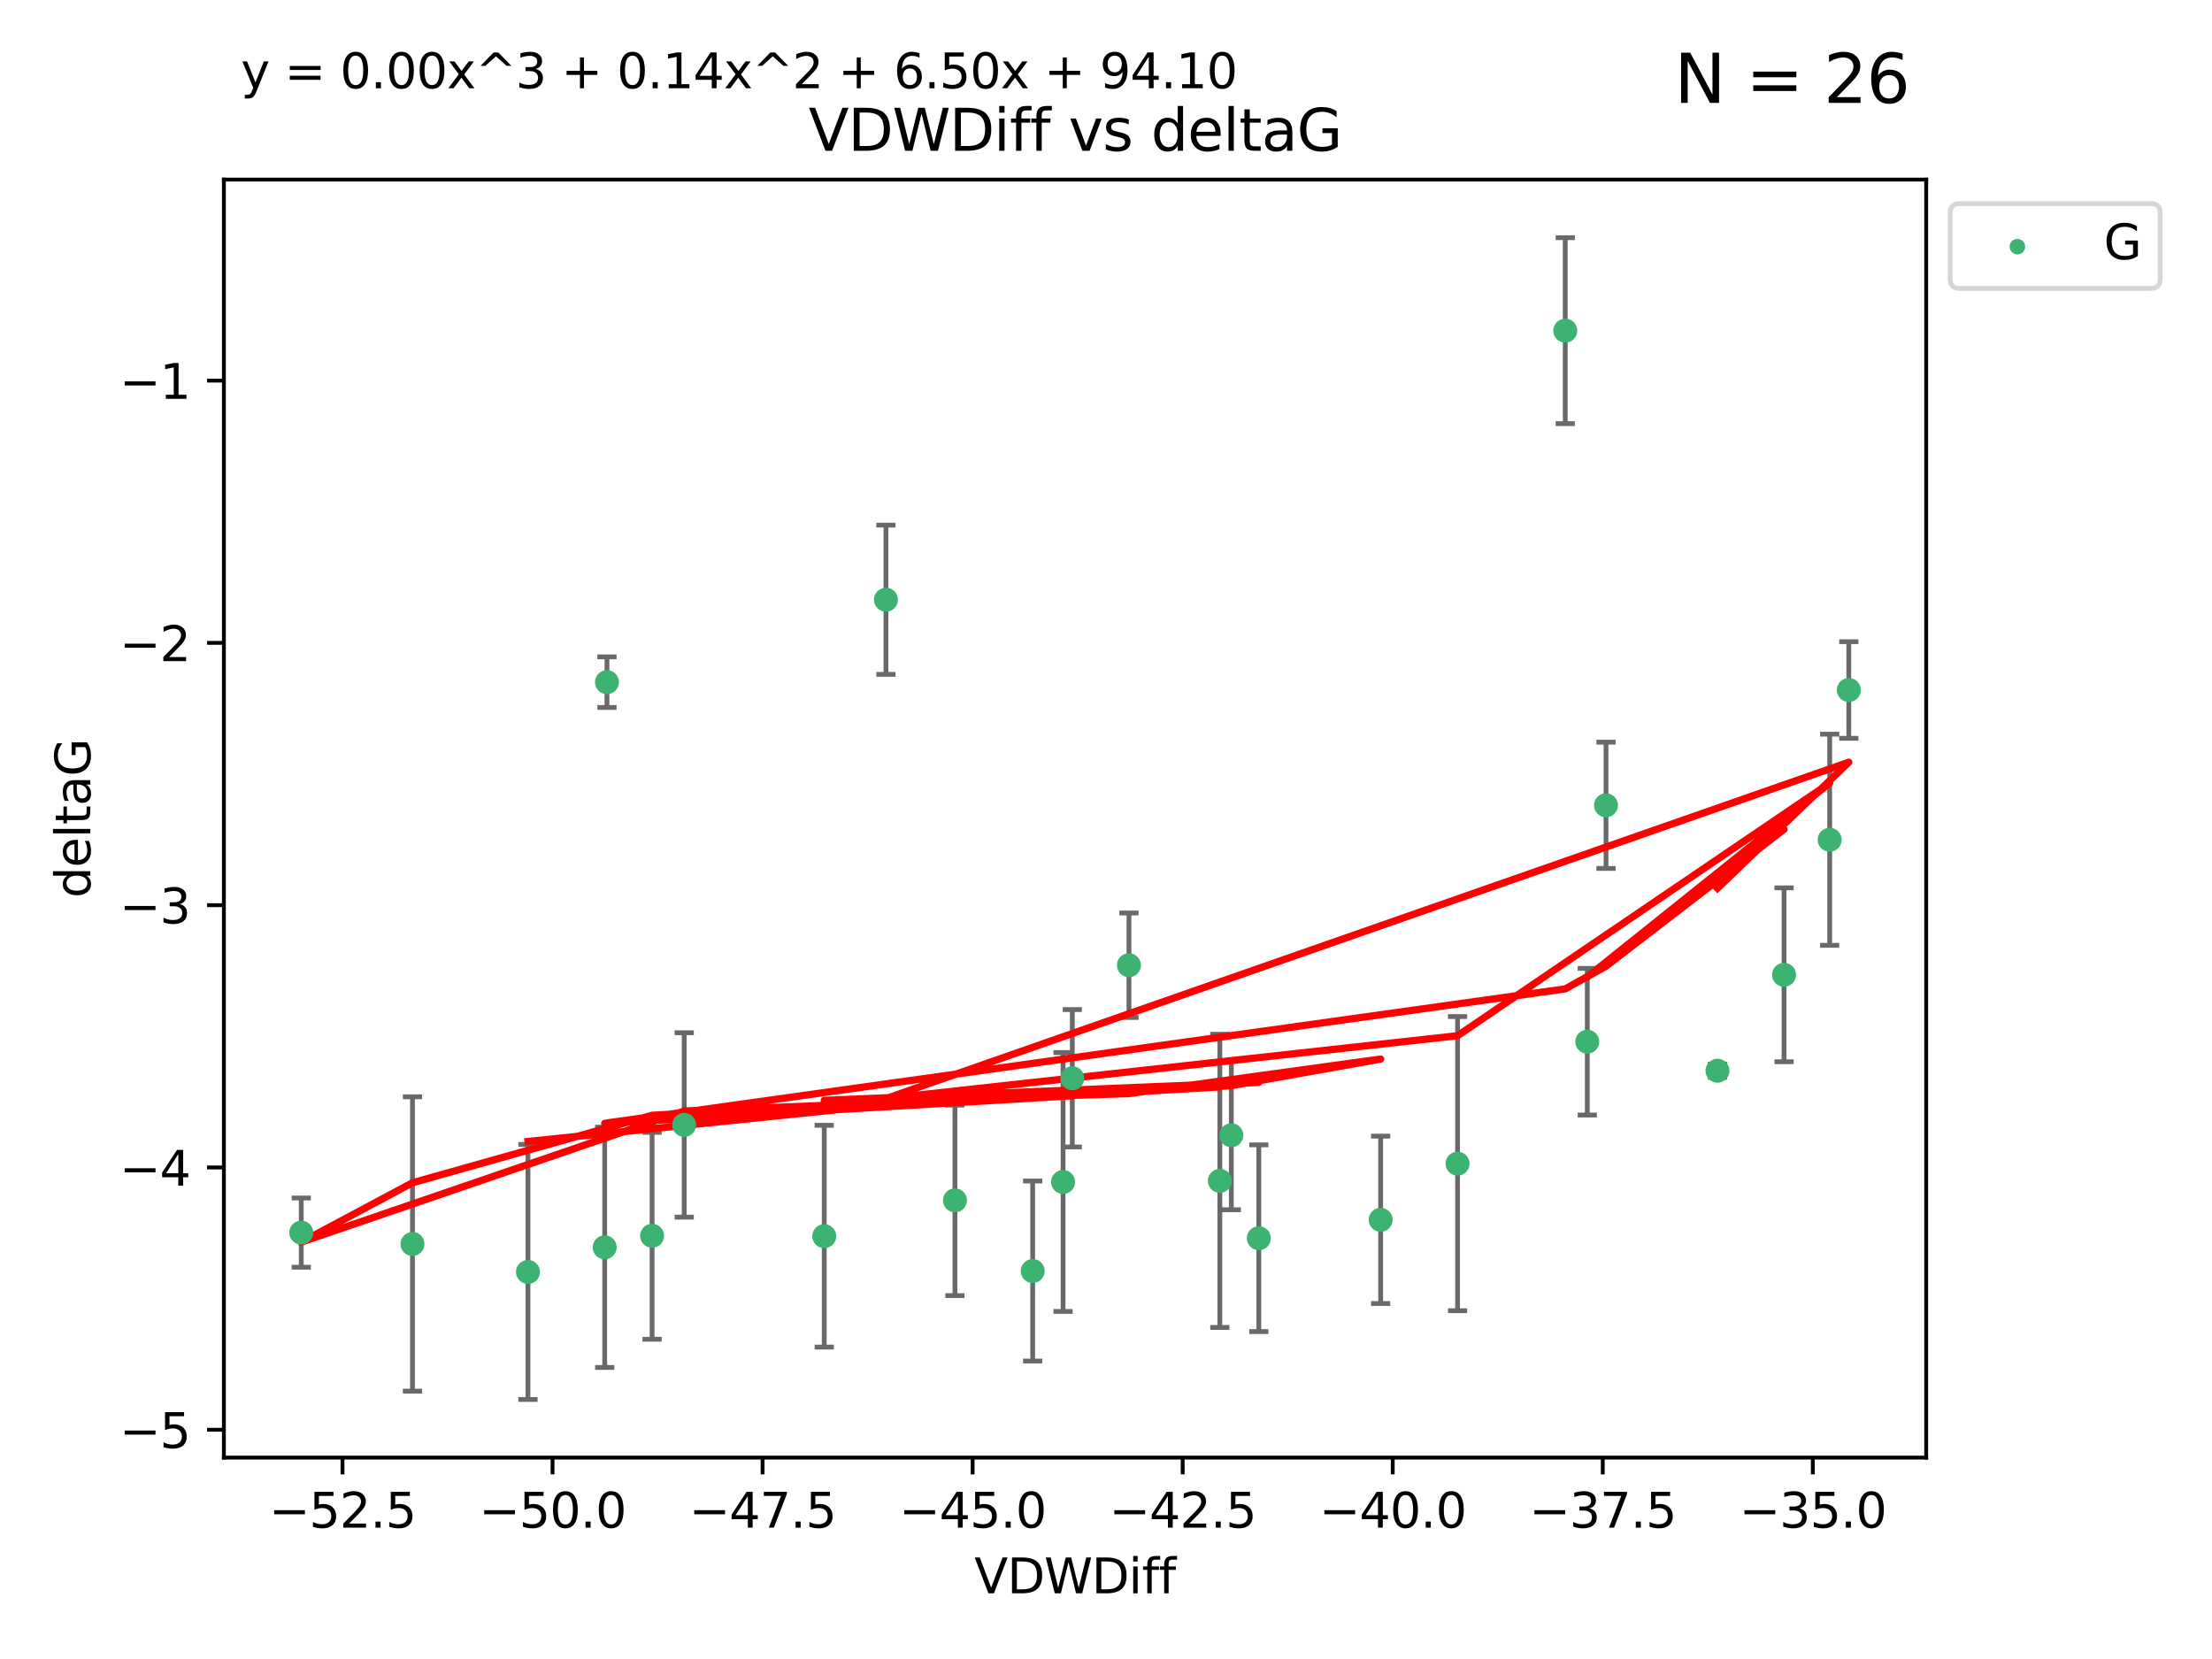 <?xml version="1.0" encoding="utf-8" standalone="no"?>
<!DOCTYPE svg PUBLIC "-//W3C//DTD SVG 1.1//EN"
  "http://www.w3.org/Graphics/SVG/1.1/DTD/svg11.dtd">
<svg xmlns:xlink="http://www.w3.org/1999/xlink" width="460.8pt" height="345.6pt" viewBox="0 0 460.8 345.6" xmlns="http://www.w3.org/2000/svg" version="1.1">
 <defs>
  <style type="text/css">*{stroke-linejoin: round; stroke-linecap: butt}</style>
 </defs>
 <g id="figure_1">
  <g id="patch_1">
   <path d="M 0 345.6 
L 460.8 345.6 
L 460.8 0 
L 0 0 
z
" style="fill: #ffffff"/>
  </g>
  <g id="axes_1">
   <g id="patch_2">
    <path d="M 46.64 303.64 
L 401.26 303.64 
L 401.26 37.411 
L 46.64 37.411 
z
" style="fill: #ffffff"/>
   </g>
   <g id="PathCollection_1">
    <defs>
     <path id="m4b5dc43158" d="M 0 1.118 
C 0.297 1.118 0.581 1 0.791 0.791 
C 1 0.581 1.118 0.297 1.118 0 
C 1.118 -0.297 1 -0.581 0.791 -0.791 
C 0.581 -1 0.297 -1.118 0 -1.118 
C -0.297 -1.118 -0.581 -1 -0.791 -0.791 
C -1 -0.581 -1.118 -0.297 -1.118 0 
C -1.118 0.297 -1 0.581 -0.791 0.791 
C -0.581 1 -0.297 1.118 0 1.118 
z
" style="stroke: #3cb371"/>
    </defs>
    <g clip-path="url(#pe11a17968a)">
     <use xlink:href="#m4b5dc43158" x="109.985" y="264.972" style="fill: #3cb371; stroke: #3cb371"/>
     <use xlink:href="#m4b5dc43158" x="198.933" y="250.055" style="fill: #3cb371; stroke: #3cb371"/>
     <use xlink:href="#m4b5dc43158" x="135.843" y="257.437" style="fill: #3cb371; stroke: #3cb371"/>
     <use xlink:href="#m4b5dc43158" x="85.926" y="259.141" style="fill: #3cb371; stroke: #3cb371"/>
     <use xlink:href="#m4b5dc43158" x="62.759" y="256.778" style="fill: #3cb371; stroke: #3cb371"/>
     <use xlink:href="#m4b5dc43158" x="142.531" y="234.344" style="fill: #3cb371; stroke: #3cb371"/>
     <use xlink:href="#m4b5dc43158" x="221.455" y="246.229" style="fill: #3cb371; stroke: #3cb371"/>
     <use xlink:href="#m4b5dc43158" x="254.115" y="245.992" style="fill: #3cb371; stroke: #3cb371"/>
     <use xlink:href="#m4b5dc43158" x="215.126" y="264.776" style="fill: #3cb371; stroke: #3cb371"/>
     <use xlink:href="#m4b5dc43158" x="235.182" y="201.074" style="fill: #3cb371; stroke: #3cb371"/>
     <use xlink:href="#m4b5dc43158" x="287.617" y="254.111" style="fill: #3cb371; stroke: #3cb371"/>
     <use xlink:href="#m4b5dc43158" x="256.504" y="236.494" style="fill: #3cb371; stroke: #3cb371"/>
     <use xlink:href="#m4b5dc43158" x="125.97" y="259.839" style="fill: #3cb371; stroke: #3cb371"/>
     <use xlink:href="#m4b5dc43158" x="223.379" y="224.622" style="fill: #3cb371; stroke: #3cb371"/>
     <use xlink:href="#m4b5dc43158" x="171.702" y="257.518" style="fill: #3cb371; stroke: #3cb371"/>
     <use xlink:href="#m4b5dc43158" x="262.236" y="257.942" style="fill: #3cb371; stroke: #3cb371"/>
     <use xlink:href="#m4b5dc43158" x="126.442" y="142.106" style="fill: #3cb371; stroke: #3cb371"/>
     <use xlink:href="#m4b5dc43158" x="326.07" y="68.883" style="fill: #3cb371; stroke: #3cb371"/>
     <use xlink:href="#m4b5dc43158" x="334.558" y="167.759" style="fill: #3cb371; stroke: #3cb371"/>
     <use xlink:href="#m4b5dc43158" x="371.648" y="203.065" style="fill: #3cb371; stroke: #3cb371"/>
     <use xlink:href="#m4b5dc43158" x="330.659" y="217.003" style="fill: #3cb371; stroke: #3cb371"/>
     <use xlink:href="#m4b5dc43158" x="381.157" y="174.936" style="fill: #3cb371; stroke: #3cb371"/>
     <use xlink:href="#m4b5dc43158" x="303.637" y="242.405" style="fill: #3cb371; stroke: #3cb371"/>
     <use xlink:href="#m4b5dc43158" x="184.558" y="124.937" style="fill: #3cb371; stroke: #3cb371"/>
     <use xlink:href="#m4b5dc43158" x="385.141" y="143.742" style="fill: #3cb371; stroke: #3cb371"/>
     <use xlink:href="#m4b5dc43158" x="357.783" y="223.052" style="fill: #3cb371; stroke: #3cb371"/>
    </g>
   </g>
   <g id="matplotlib.axis_1">
    <g id="xtick_1">
     <g id="line2d_1">
      <defs>
       <path id="m81a156666c" d="M 0 0 
L 0 3.5 
" style="stroke: #000000; stroke-width: 0.8"/>
      </defs>
      <g>
       <use xlink:href="#m81a156666c" x="71.348" y="303.64" style="stroke: #000000; stroke-width: 0.8"/>
      </g>
     </g>
     <g id="text_1">
      <!-- −52.5 -->
      <g transform="translate(56.025 318.238)scale(0.1 -0.1)">
       <defs>
        <path id="DejaVuSans-2212" d="M 678 2272 
L 4684 2272 
L 4684 1741 
L 678 1741 
L 678 2272 
z
" transform="scale(0.016)"/>
        <path id="DejaVuSans-35" d="M 691 4666 
L 3169 4666 
L 3169 4134 
L 1269 4134 
L 1269 2991 
Q 1406 3038 1543 3061 
Q 1681 3084 1819 3084 
Q 2600 3084 3056 2656 
Q 3513 2228 3513 1497 
Q 3513 744 3044 326 
Q 2575 -91 1722 -91 
Q 1428 -91 1123 -41 
Q 819 9 494 109 
L 494 744 
Q 775 591 1075 516 
Q 1375 441 1709 441 
Q 2250 441 2565 725 
Q 2881 1009 2881 1497 
Q 2881 1984 2565 2268 
Q 2250 2553 1709 2553 
Q 1456 2553 1204 2497 
Q 953 2441 691 2322 
L 691 4666 
z
" transform="scale(0.016)"/>
        <path id="DejaVuSans-32" d="M 1228 531 
L 3431 531 
L 3431 0 
L 469 0 
L 469 531 
Q 828 903 1448 1529 
Q 2069 2156 2228 2338 
Q 2531 2678 2651 2914 
Q 2772 3150 2772 3378 
Q 2772 3750 2511 3984 
Q 2250 4219 1831 4219 
Q 1534 4219 1204 4116 
Q 875 4013 500 3803 
L 500 4441 
Q 881 4594 1212 4672 
Q 1544 4750 1819 4750 
Q 2544 4750 2975 4387 
Q 3406 4025 3406 3419 
Q 3406 3131 3298 2873 
Q 3191 2616 2906 2266 
Q 2828 2175 2409 1742 
Q 1991 1309 1228 531 
z
" transform="scale(0.016)"/>
        <path id="DejaVuSans-2e" d="M 684 794 
L 1344 794 
L 1344 0 
L 684 0 
L 684 794 
z
" transform="scale(0.016)"/>
       </defs>
       <use xlink:href="#DejaVuSans-2212"/>
       <use xlink:href="#DejaVuSans-35" x="83.789"/>
       <use xlink:href="#DejaVuSans-32" x="147.412"/>
       <use xlink:href="#DejaVuSans-2e" x="211.035"/>
       <use xlink:href="#DejaVuSans-35" x="242.822"/>
      </g>
     </g>
    </g>
    <g id="xtick_2">
     <g id="line2d_2">
      <g>
       <use xlink:href="#m81a156666c" x="115.104" y="303.64" style="stroke: #000000; stroke-width: 0.8"/>
      </g>
     </g>
     <g id="text_2">
      <!-- −50.0 -->
      <g transform="translate(99.781 318.238)scale(0.1 -0.1)">
       <defs>
        <path id="DejaVuSans-30" d="M 2034 4250 
Q 1547 4250 1301 3770 
Q 1056 3291 1056 2328 
Q 1056 1369 1301 889 
Q 1547 409 2034 409 
Q 2525 409 2770 889 
Q 3016 1369 3016 2328 
Q 3016 3291 2770 3770 
Q 2525 4250 2034 4250 
z
M 2034 4750 
Q 2819 4750 3233 4129 
Q 3647 3509 3647 2328 
Q 3647 1150 3233 529 
Q 2819 -91 2034 -91 
Q 1250 -91 836 529 
Q 422 1150 422 2328 
Q 422 3509 836 4129 
Q 1250 4750 2034 4750 
z
" transform="scale(0.016)"/>
       </defs>
       <use xlink:href="#DejaVuSans-2212"/>
       <use xlink:href="#DejaVuSans-35" x="83.789"/>
       <use xlink:href="#DejaVuSans-30" x="147.412"/>
       <use xlink:href="#DejaVuSans-2e" x="211.035"/>
       <use xlink:href="#DejaVuSans-30" x="242.822"/>
      </g>
     </g>
    </g>
    <g id="xtick_3">
     <g id="line2d_3">
      <g>
       <use xlink:href="#m81a156666c" x="158.861" y="303.64" style="stroke: #000000; stroke-width: 0.8"/>
      </g>
     </g>
     <g id="text_3">
      <!-- −47.5 -->
      <g transform="translate(143.538 318.238)scale(0.1 -0.1)">
       <defs>
        <path id="DejaVuSans-34" d="M 2419 4116 
L 825 1625 
L 2419 1625 
L 2419 4116 
z
M 2253 4666 
L 3047 4666 
L 3047 1625 
L 3713 1625 
L 3713 1100 
L 3047 1100 
L 3047 0 
L 2419 0 
L 2419 1100 
L 313 1100 
L 313 1709 
L 2253 4666 
z
" transform="scale(0.016)"/>
        <path id="DejaVuSans-37" d="M 525 4666 
L 3525 4666 
L 3525 4397 
L 1831 0 
L 1172 0 
L 2766 4134 
L 525 4134 
L 525 4666 
z
" transform="scale(0.016)"/>
       </defs>
       <use xlink:href="#DejaVuSans-2212"/>
       <use xlink:href="#DejaVuSans-34" x="83.789"/>
       <use xlink:href="#DejaVuSans-37" x="147.412"/>
       <use xlink:href="#DejaVuSans-2e" x="211.035"/>
       <use xlink:href="#DejaVuSans-35" x="242.822"/>
      </g>
     </g>
    </g>
    <g id="xtick_4">
     <g id="line2d_4">
      <g>
       <use xlink:href="#m81a156666c" x="202.617" y="303.64" style="stroke: #000000; stroke-width: 0.8"/>
      </g>
     </g>
     <g id="text_4">
      <!-- −45.0 -->
      <g transform="translate(187.294 318.238)scale(0.1 -0.1)">
       <use xlink:href="#DejaVuSans-2212"/>
       <use xlink:href="#DejaVuSans-34" x="83.789"/>
       <use xlink:href="#DejaVuSans-35" x="147.412"/>
       <use xlink:href="#DejaVuSans-2e" x="211.035"/>
       <use xlink:href="#DejaVuSans-30" x="242.822"/>
      </g>
     </g>
    </g>
    <g id="xtick_5">
     <g id="line2d_5">
      <g>
       <use xlink:href="#m81a156666c" x="246.373" y="303.64" style="stroke: #000000; stroke-width: 0.8"/>
      </g>
     </g>
     <g id="text_5">
      <!-- −42.5 -->
      <g transform="translate(231.051 318.238)scale(0.1 -0.1)">
       <use xlink:href="#DejaVuSans-2212"/>
       <use xlink:href="#DejaVuSans-34" x="83.789"/>
       <use xlink:href="#DejaVuSans-32" x="147.412"/>
       <use xlink:href="#DejaVuSans-2e" x="211.035"/>
       <use xlink:href="#DejaVuSans-35" x="242.822"/>
      </g>
     </g>
    </g>
    <g id="xtick_6">
     <g id="line2d_6">
      <g>
       <use xlink:href="#m81a156666c" x="290.13" y="303.64" style="stroke: #000000; stroke-width: 0.8"/>
      </g>
     </g>
     <g id="text_6">
      <!-- −40.0 -->
      <g transform="translate(274.807 318.238)scale(0.1 -0.1)">
       <use xlink:href="#DejaVuSans-2212"/>
       <use xlink:href="#DejaVuSans-34" x="83.789"/>
       <use xlink:href="#DejaVuSans-30" x="147.412"/>
       <use xlink:href="#DejaVuSans-2e" x="211.035"/>
       <use xlink:href="#DejaVuSans-30" x="242.822"/>
      </g>
     </g>
    </g>
    <g id="xtick_7">
     <g id="line2d_7">
      <g>
       <use xlink:href="#m81a156666c" x="333.886" y="303.64" style="stroke: #000000; stroke-width: 0.8"/>
      </g>
     </g>
     <g id="text_7">
      <!-- −37.5 -->
      <g transform="translate(318.564 318.238)scale(0.1 -0.1)">
       <defs>
        <path id="DejaVuSans-33" d="M 2597 2516 
Q 3050 2419 3304 2112 
Q 3559 1806 3559 1356 
Q 3559 666 3084 287 
Q 2609 -91 1734 -91 
Q 1441 -91 1130 -33 
Q 819 25 488 141 
L 488 750 
Q 750 597 1062 519 
Q 1375 441 1716 441 
Q 2309 441 2620 675 
Q 2931 909 2931 1356 
Q 2931 1769 2642 2001 
Q 2353 2234 1838 2234 
L 1294 2234 
L 1294 2753 
L 1863 2753 
Q 2328 2753 2575 2939 
Q 2822 3125 2822 3475 
Q 2822 3834 2567 4026 
Q 2313 4219 1838 4219 
Q 1578 4219 1281 4162 
Q 984 4106 628 3988 
L 628 4550 
Q 988 4650 1302 4700 
Q 1616 4750 1894 4750 
Q 2613 4750 3031 4423 
Q 3450 4097 3450 3541 
Q 3450 3153 3228 2886 
Q 3006 2619 2597 2516 
z
" transform="scale(0.016)"/>
       </defs>
       <use xlink:href="#DejaVuSans-2212"/>
       <use xlink:href="#DejaVuSans-33" x="83.789"/>
       <use xlink:href="#DejaVuSans-37" x="147.412"/>
       <use xlink:href="#DejaVuSans-2e" x="211.035"/>
       <use xlink:href="#DejaVuSans-35" x="242.822"/>
      </g>
     </g>
    </g>
    <g id="xtick_8">
     <g id="line2d_8">
      <g>
       <use xlink:href="#m81a156666c" x="377.643" y="303.64" style="stroke: #000000; stroke-width: 0.8"/>
      </g>
     </g>
     <g id="text_8">
      <!-- −35.0 -->
      <g transform="translate(362.32 318.238)scale(0.1 -0.1)">
       <use xlink:href="#DejaVuSans-2212"/>
       <use xlink:href="#DejaVuSans-33" x="83.789"/>
       <use xlink:href="#DejaVuSans-35" x="147.412"/>
       <use xlink:href="#DejaVuSans-2e" x="211.035"/>
       <use xlink:href="#DejaVuSans-30" x="242.822"/>
      </g>
     </g>
    </g>
    <g id="text_9">
     <!-- VDWDiff -->
     <g transform="translate(202.977 331.917)scale(0.1 -0.1)">
      <defs>
       <path id="DejaVuSans-56" d="M 1831 0 
L 50 4666 
L 709 4666 
L 2188 738 
L 3669 4666 
L 4325 4666 
L 2547 0 
L 1831 0 
z
" transform="scale(0.016)"/>
       <path id="DejaVuSans-44" d="M 1259 4147 
L 1259 519 
L 2022 519 
Q 2988 519 3436 956 
Q 3884 1394 3884 2338 
Q 3884 3275 3436 3711 
Q 2988 4147 2022 4147 
L 1259 4147 
z
M 628 4666 
L 1925 4666 
Q 3281 4666 3915 4102 
Q 4550 3538 4550 2338 
Q 4550 1131 3912 565 
Q 3275 0 1925 0 
L 628 0 
L 628 4666 
z
" transform="scale(0.016)"/>
       <path id="DejaVuSans-57" d="M 213 4666 
L 850 4666 
L 1831 722 
L 2809 4666 
L 3519 4666 
L 4500 722 
L 5478 4666 
L 6119 4666 
L 4947 0 
L 4153 0 
L 3169 4050 
L 2175 0 
L 1381 0 
L 213 4666 
z
" transform="scale(0.016)"/>
       <path id="DejaVuSans-69" d="M 603 3500 
L 1178 3500 
L 1178 0 
L 603 0 
L 603 3500 
z
M 603 4863 
L 1178 4863 
L 1178 4134 
L 603 4134 
L 603 4863 
z
" transform="scale(0.016)"/>
       <path id="DejaVuSans-66" d="M 2375 4863 
L 2375 4384 
L 1825 4384 
Q 1516 4384 1395 4259 
Q 1275 4134 1275 3809 
L 1275 3500 
L 2222 3500 
L 2222 3053 
L 1275 3053 
L 1275 0 
L 697 0 
L 697 3053 
L 147 3053 
L 147 3500 
L 697 3500 
L 697 3744 
Q 697 4328 969 4595 
Q 1241 4863 1831 4863 
L 2375 4863 
z
" transform="scale(0.016)"/>
      </defs>
      <use xlink:href="#DejaVuSans-56"/>
      <use xlink:href="#DejaVuSans-44" x="68.408"/>
      <use xlink:href="#DejaVuSans-57" x="145.41"/>
      <use xlink:href="#DejaVuSans-44" x="244.287"/>
      <use xlink:href="#DejaVuSans-69" x="321.289"/>
      <use xlink:href="#DejaVuSans-66" x="349.072"/>
      <use xlink:href="#DejaVuSans-66" x="384.277"/>
     </g>
    </g>
   </g>
   <g id="matplotlib.axis_2">
    <g id="ytick_1">
     <g id="line2d_9">
      <defs>
       <path id="maafc713b92" d="M 0 0 
L -3.5 0 
" style="stroke: #000000; stroke-width: 0.8"/>
      </defs>
      <g>
       <use xlink:href="#maafc713b92" x="46.64" y="297.844" style="stroke: #000000; stroke-width: 0.8"/>
      </g>
     </g>
     <g id="text_10">
      <!-- −5 -->
      <g transform="translate(24.898 301.643)scale(0.1 -0.1)">
       <use xlink:href="#DejaVuSans-2212"/>
       <use xlink:href="#DejaVuSans-35" x="83.789"/>
      </g>
     </g>
    </g>
    <g id="ytick_2">
     <g id="line2d_10">
      <g>
       <use xlink:href="#maafc713b92" x="46.64" y="243.204" style="stroke: #000000; stroke-width: 0.8"/>
      </g>
     </g>
     <g id="text_11">
      <!-- −4 -->
      <g transform="translate(24.898 247.003)scale(0.1 -0.1)">
       <use xlink:href="#DejaVuSans-2212"/>
       <use xlink:href="#DejaVuSans-34" x="83.789"/>
      </g>
     </g>
    </g>
    <g id="ytick_3">
     <g id="line2d_11">
      <g>
       <use xlink:href="#maafc713b92" x="46.64" y="188.564" style="stroke: #000000; stroke-width: 0.8"/>
      </g>
     </g>
     <g id="text_12">
      <!-- −3 -->
      <g transform="translate(24.898 192.364)scale(0.1 -0.1)">
       <use xlink:href="#DejaVuSans-2212"/>
       <use xlink:href="#DejaVuSans-33" x="83.789"/>
      </g>
     </g>
    </g>
    <g id="ytick_4">
     <g id="line2d_12">
      <g>
       <use xlink:href="#maafc713b92" x="46.64" y="133.924" style="stroke: #000000; stroke-width: 0.8"/>
      </g>
     </g>
     <g id="text_13">
      <!-- −2 -->
      <g transform="translate(24.898 137.724)scale(0.1 -0.1)">
       <use xlink:href="#DejaVuSans-2212"/>
       <use xlink:href="#DejaVuSans-32" x="83.789"/>
      </g>
     </g>
    </g>
    <g id="ytick_5">
     <g id="line2d_13">
      <g>
       <use xlink:href="#maafc713b92" x="46.64" y="79.284" style="stroke: #000000; stroke-width: 0.8"/>
      </g>
     </g>
     <g id="text_14">
      <!-- −1 -->
      <g transform="translate(24.898 83.084)scale(0.1 -0.1)">
       <defs>
        <path id="DejaVuSans-31" d="M 794 531 
L 1825 531 
L 1825 4091 
L 703 3866 
L 703 4441 
L 1819 4666 
L 2450 4666 
L 2450 531 
L 3481 531 
L 3481 0 
L 794 0 
L 794 531 
z
" transform="scale(0.016)"/>
       </defs>
       <use xlink:href="#DejaVuSans-2212"/>
       <use xlink:href="#DejaVuSans-31" x="83.789"/>
      </g>
     </g>
    </g>
    <g id="text_15">
     <!-- deltaG -->
     <g transform="translate(18.818 187.064)rotate(-90)scale(0.1 -0.1)">
      <defs>
       <path id="DejaVuSans-64" d="M 2906 2969 
L 2906 4863 
L 3481 4863 
L 3481 0 
L 2906 0 
L 2906 525 
Q 2725 213 2448 61 
Q 2172 -91 1784 -91 
Q 1150 -91 751 415 
Q 353 922 353 1747 
Q 353 2572 751 3078 
Q 1150 3584 1784 3584 
Q 2172 3584 2448 3432 
Q 2725 3281 2906 2969 
z
M 947 1747 
Q 947 1113 1208 752 
Q 1469 391 1925 391 
Q 2381 391 2643 752 
Q 2906 1113 2906 1747 
Q 2906 2381 2643 2742 
Q 2381 3103 1925 3103 
Q 1469 3103 1208 2742 
Q 947 2381 947 1747 
z
" transform="scale(0.016)"/>
       <path id="DejaVuSans-65" d="M 3597 1894 
L 3597 1613 
L 953 1613 
Q 991 1019 1311 708 
Q 1631 397 2203 397 
Q 2534 397 2845 478 
Q 3156 559 3463 722 
L 3463 178 
Q 3153 47 2828 -22 
Q 2503 -91 2169 -91 
Q 1331 -91 842 396 
Q 353 884 353 1716 
Q 353 2575 817 3079 
Q 1281 3584 2069 3584 
Q 2775 3584 3186 3129 
Q 3597 2675 3597 1894 
z
M 3022 2063 
Q 3016 2534 2758 2815 
Q 2500 3097 2075 3097 
Q 1594 3097 1305 2825 
Q 1016 2553 972 2059 
L 3022 2063 
z
" transform="scale(0.016)"/>
       <path id="DejaVuSans-6c" d="M 603 4863 
L 1178 4863 
L 1178 0 
L 603 0 
L 603 4863 
z
" transform="scale(0.016)"/>
       <path id="DejaVuSans-74" d="M 1172 4494 
L 1172 3500 
L 2356 3500 
L 2356 3053 
L 1172 3053 
L 1172 1153 
Q 1172 725 1289 603 
Q 1406 481 1766 481 
L 2356 481 
L 2356 0 
L 1766 0 
Q 1100 0 847 248 
Q 594 497 594 1153 
L 594 3053 
L 172 3053 
L 172 3500 
L 594 3500 
L 594 4494 
L 1172 4494 
z
" transform="scale(0.016)"/>
       <path id="DejaVuSans-61" d="M 2194 1759 
Q 1497 1759 1228 1600 
Q 959 1441 959 1056 
Q 959 750 1161 570 
Q 1363 391 1709 391 
Q 2188 391 2477 730 
Q 2766 1069 2766 1631 
L 2766 1759 
L 2194 1759 
z
M 3341 1997 
L 3341 0 
L 2766 0 
L 2766 531 
Q 2569 213 2275 61 
Q 1981 -91 1556 -91 
Q 1019 -91 701 211 
Q 384 513 384 1019 
Q 384 1609 779 1909 
Q 1175 2209 1959 2209 
L 2766 2209 
L 2766 2266 
Q 2766 2663 2505 2880 
Q 2244 3097 1772 3097 
Q 1472 3097 1187 3025 
Q 903 2953 641 2809 
L 641 3341 
Q 956 3463 1253 3523 
Q 1550 3584 1831 3584 
Q 2591 3584 2966 3190 
Q 3341 2797 3341 1997 
z
" transform="scale(0.016)"/>
       <path id="DejaVuSans-47" d="M 3809 666 
L 3809 1919 
L 2778 1919 
L 2778 2438 
L 4434 2438 
L 4434 434 
Q 4069 175 3628 42 
Q 3188 -91 2688 -91 
Q 1594 -91 976 548 
Q 359 1188 359 2328 
Q 359 3472 976 4111 
Q 1594 4750 2688 4750 
Q 3144 4750 3555 4637 
Q 3966 4525 4313 4306 
L 4313 3634 
Q 3963 3931 3569 4081 
Q 3175 4231 2741 4231 
Q 1884 4231 1454 3753 
Q 1025 3275 1025 2328 
Q 1025 1384 1454 906 
Q 1884 428 2741 428 
Q 3075 428 3337 486 
Q 3600 544 3809 666 
z
" transform="scale(0.016)"/>
      </defs>
      <use xlink:href="#DejaVuSans-64"/>
      <use xlink:href="#DejaVuSans-65" x="63.477"/>
      <use xlink:href="#DejaVuSans-6c" x="125"/>
      <use xlink:href="#DejaVuSans-74" x="152.783"/>
      <use xlink:href="#DejaVuSans-61" x="191.992"/>
      <use xlink:href="#DejaVuSans-47" x="253.271"/>
     </g>
    </g>
   </g>
   <g id="LineCollection_1">
    <path d="M 109.985 291.539 
L 109.985 238.405 
" clip-path="url(#pe11a17968a)" style="fill: none; stroke: #696969"/>
    <path d="M 198.933 269.901 
L 198.933 230.209 
" clip-path="url(#pe11a17968a)" style="fill: none; stroke: #696969"/>
    <path d="M 135.843 278.993 
L 135.843 235.88 
" clip-path="url(#pe11a17968a)" style="fill: none; stroke: #696969"/>
    <path d="M 85.926 289.801 
L 85.926 228.482 
" clip-path="url(#pe11a17968a)" style="fill: none; stroke: #696969"/>
    <path d="M 62.759 263.99 
L 62.759 249.567 
" clip-path="url(#pe11a17968a)" style="fill: none; stroke: #696969"/>
    <path d="M 142.531 253.55 
L 142.531 215.138 
" clip-path="url(#pe11a17968a)" style="fill: none; stroke: #696969"/>
    <path d="M 221.455 273.192 
L 221.455 219.267 
" clip-path="url(#pe11a17968a)" style="fill: none; stroke: #696969"/>
    <path d="M 254.115 276.528 
L 254.115 215.456 
" clip-path="url(#pe11a17968a)" style="fill: none; stroke: #696969"/>
    <path d="M 215.126 283.526 
L 215.126 246.025 
" clip-path="url(#pe11a17968a)" style="fill: none; stroke: #696969"/>
    <path d="M 235.182 211.954 
L 235.182 190.194 
" clip-path="url(#pe11a17968a)" style="fill: none; stroke: #696969"/>
    <path d="M 287.617 271.544 
L 287.617 236.678 
" clip-path="url(#pe11a17968a)" style="fill: none; stroke: #696969"/>
    <path d="M 256.504 252.013 
L 256.504 220.976 
" clip-path="url(#pe11a17968a)" style="fill: none; stroke: #696969"/>
    <path d="M 125.97 284.867 
L 125.97 234.811 
" clip-path="url(#pe11a17968a)" style="fill: none; stroke: #696969"/>
    <path d="M 223.379 238.936 
L 223.379 210.308 
" clip-path="url(#pe11a17968a)" style="fill: none; stroke: #696969"/>
    <path d="M 171.702 280.619 
L 171.702 234.417 
" clip-path="url(#pe11a17968a)" style="fill: none; stroke: #696969"/>
    <path d="M 262.236 277.391 
L 262.236 238.493 
" clip-path="url(#pe11a17968a)" style="fill: none; stroke: #696969"/>
    <path d="M 126.442 147.375 
L 126.442 136.837 
" clip-path="url(#pe11a17968a)" style="fill: none; stroke: #696969"/>
    <path d="M 326.07 88.254 
L 326.07 49.513 
" clip-path="url(#pe11a17968a)" style="fill: none; stroke: #696969"/>
    <path d="M 334.558 180.911 
L 334.558 154.608 
" clip-path="url(#pe11a17968a)" style="fill: none; stroke: #696969"/>
    <path d="M 371.648 221.176 
L 371.648 184.954 
" clip-path="url(#pe11a17968a)" style="fill: none; stroke: #696969"/>
    <path d="M 330.659 232.281 
L 330.659 201.724 
" clip-path="url(#pe11a17968a)" style="fill: none; stroke: #696969"/>
    <path d="M 381.157 196.929 
L 381.157 152.943 
" clip-path="url(#pe11a17968a)" style="fill: none; stroke: #696969"/>
    <path d="M 303.637 273.048 
L 303.637 211.762 
" clip-path="url(#pe11a17968a)" style="fill: none; stroke: #696969"/>
    <path d="M 184.558 140.481 
L 184.558 109.392 
" clip-path="url(#pe11a17968a)" style="fill: none; stroke: #696969"/>
    <path d="M 385.141 153.804 
L 385.141 133.679 
" clip-path="url(#pe11a17968a)" style="fill: none; stroke: #696969"/>
    <path d="M 357.783 224.416 
L 357.783 221.688 
" clip-path="url(#pe11a17968a)" style="fill: none; stroke: #696969"/>
   </g>
   <g id="line2d_14">
    <defs>
     <path id="m8a29d598e9" d="M 2 0 
L -2 -0 
" style="stroke: #696969"/>
    </defs>
    <g clip-path="url(#pe11a17968a)">
     <use xlink:href="#m8a29d598e9" x="109.985" y="291.539" style="fill: #696969; stroke: #696969"/>
     <use xlink:href="#m8a29d598e9" x="198.933" y="269.901" style="fill: #696969; stroke: #696969"/>
     <use xlink:href="#m8a29d598e9" x="135.843" y="278.993" style="fill: #696969; stroke: #696969"/>
     <use xlink:href="#m8a29d598e9" x="85.926" y="289.801" style="fill: #696969; stroke: #696969"/>
     <use xlink:href="#m8a29d598e9" x="62.759" y="263.99" style="fill: #696969; stroke: #696969"/>
     <use xlink:href="#m8a29d598e9" x="142.531" y="253.55" style="fill: #696969; stroke: #696969"/>
     <use xlink:href="#m8a29d598e9" x="221.455" y="273.192" style="fill: #696969; stroke: #696969"/>
     <use xlink:href="#m8a29d598e9" x="254.115" y="276.528" style="fill: #696969; stroke: #696969"/>
     <use xlink:href="#m8a29d598e9" x="215.126" y="283.526" style="fill: #696969; stroke: #696969"/>
     <use xlink:href="#m8a29d598e9" x="235.182" y="211.954" style="fill: #696969; stroke: #696969"/>
     <use xlink:href="#m8a29d598e9" x="287.617" y="271.544" style="fill: #696969; stroke: #696969"/>
     <use xlink:href="#m8a29d598e9" x="256.504" y="252.013" style="fill: #696969; stroke: #696969"/>
     <use xlink:href="#m8a29d598e9" x="125.97" y="284.867" style="fill: #696969; stroke: #696969"/>
     <use xlink:href="#m8a29d598e9" x="223.379" y="238.936" style="fill: #696969; stroke: #696969"/>
     <use xlink:href="#m8a29d598e9" x="171.702" y="280.619" style="fill: #696969; stroke: #696969"/>
     <use xlink:href="#m8a29d598e9" x="262.236" y="277.391" style="fill: #696969; stroke: #696969"/>
     <use xlink:href="#m8a29d598e9" x="126.442" y="147.375" style="fill: #696969; stroke: #696969"/>
     <use xlink:href="#m8a29d598e9" x="326.07" y="88.254" style="fill: #696969; stroke: #696969"/>
     <use xlink:href="#m8a29d598e9" x="334.558" y="180.911" style="fill: #696969; stroke: #696969"/>
     <use xlink:href="#m8a29d598e9" x="371.648" y="221.176" style="fill: #696969; stroke: #696969"/>
     <use xlink:href="#m8a29d598e9" x="330.659" y="232.281" style="fill: #696969; stroke: #696969"/>
     <use xlink:href="#m8a29d598e9" x="381.157" y="196.929" style="fill: #696969; stroke: #696969"/>
     <use xlink:href="#m8a29d598e9" x="303.637" y="273.048" style="fill: #696969; stroke: #696969"/>
     <use xlink:href="#m8a29d598e9" x="184.558" y="140.481" style="fill: #696969; stroke: #696969"/>
     <use xlink:href="#m8a29d598e9" x="385.141" y="153.804" style="fill: #696969; stroke: #696969"/>
     <use xlink:href="#m8a29d598e9" x="357.783" y="224.416" style="fill: #696969; stroke: #696969"/>
    </g>
   </g>
   <g id="line2d_15">
    <g clip-path="url(#pe11a17968a)">
     <use xlink:href="#m8a29d598e9" x="109.985" y="238.405" style="fill: #696969; stroke: #696969"/>
     <use xlink:href="#m8a29d598e9" x="198.933" y="230.209" style="fill: #696969; stroke: #696969"/>
     <use xlink:href="#m8a29d598e9" x="135.843" y="235.88" style="fill: #696969; stroke: #696969"/>
     <use xlink:href="#m8a29d598e9" x="85.926" y="228.482" style="fill: #696969; stroke: #696969"/>
     <use xlink:href="#m8a29d598e9" x="62.759" y="249.567" style="fill: #696969; stroke: #696969"/>
     <use xlink:href="#m8a29d598e9" x="142.531" y="215.138" style="fill: #696969; stroke: #696969"/>
     <use xlink:href="#m8a29d598e9" x="221.455" y="219.267" style="fill: #696969; stroke: #696969"/>
     <use xlink:href="#m8a29d598e9" x="254.115" y="215.456" style="fill: #696969; stroke: #696969"/>
     <use xlink:href="#m8a29d598e9" x="215.126" y="246.025" style="fill: #696969; stroke: #696969"/>
     <use xlink:href="#m8a29d598e9" x="235.182" y="190.194" style="fill: #696969; stroke: #696969"/>
     <use xlink:href="#m8a29d598e9" x="287.617" y="236.678" style="fill: #696969; stroke: #696969"/>
     <use xlink:href="#m8a29d598e9" x="256.504" y="220.976" style="fill: #696969; stroke: #696969"/>
     <use xlink:href="#m8a29d598e9" x="125.97" y="234.811" style="fill: #696969; stroke: #696969"/>
     <use xlink:href="#m8a29d598e9" x="223.379" y="210.308" style="fill: #696969; stroke: #696969"/>
     <use xlink:href="#m8a29d598e9" x="171.702" y="234.417" style="fill: #696969; stroke: #696969"/>
     <use xlink:href="#m8a29d598e9" x="262.236" y="238.493" style="fill: #696969; stroke: #696969"/>
     <use xlink:href="#m8a29d598e9" x="126.442" y="136.837" style="fill: #696969; stroke: #696969"/>
     <use xlink:href="#m8a29d598e9" x="326.07" y="49.513" style="fill: #696969; stroke: #696969"/>
     <use xlink:href="#m8a29d598e9" x="334.558" y="154.608" style="fill: #696969; stroke: #696969"/>
     <use xlink:href="#m8a29d598e9" x="371.648" y="184.954" style="fill: #696969; stroke: #696969"/>
     <use xlink:href="#m8a29d598e9" x="330.659" y="201.724" style="fill: #696969; stroke: #696969"/>
     <use xlink:href="#m8a29d598e9" x="381.157" y="152.943" style="fill: #696969; stroke: #696969"/>
     <use xlink:href="#m8a29d598e9" x="303.637" y="211.762" style="fill: #696969; stroke: #696969"/>
     <use xlink:href="#m8a29d598e9" x="184.558" y="109.392" style="fill: #696969; stroke: #696969"/>
     <use xlink:href="#m8a29d598e9" x="385.141" y="133.679" style="fill: #696969; stroke: #696969"/>
     <use xlink:href="#m8a29d598e9" x="357.783" y="221.688" style="fill: #696969; stroke: #696969"/>
    </g>
   </g>
   <g id="line2d_16">
    <path d="M 109.985 237.785 
L 198.933 228.657 
L 135.843 232.334 
L 85.926 246.39 
L 62.759 258.761 
L 142.531 231.431 
L 221.455 228.318 
L 254.115 226.423 
L 215.126 228.45 
L 235.182 227.826 
L 287.617 220.62 
L 256.504 226.167 
L 125.97 234.02 
L 223.379 228.268 
L 171.702 229.224 
L 262.236 225.467 
L 126.442 233.929 
L 326.07 206.001 
L 334.558 201.28 
L 371.648 172.77 
L 330.659 203.524 
L 381.157 163.13 
L 303.637 215.757 
L 184.558 228.861 
L 385.141 158.78 
L 357.783 185.04 
" clip-path="url(#pe11a17968a)" style="fill: none; stroke: #ff0000; stroke-width: 1.5; stroke-linecap: square"/>
   </g>
   <g id="line2d_17">
    <defs>
     <path id="mbd8f4b20dd" d="M 0 2 
C 0.53 2 1.039 1.789 1.414 1.414 
C 1.789 1.039 2 0.53 2 0 
C 2 -0.53 1.789 -1.039 1.414 -1.414 
C 1.039 -1.789 0.53 -2 0 -2 
C -0.53 -2 -1.039 -1.789 -1.414 -1.414 
C -1.789 -1.039 -2 -0.53 -2 0 
C -2 0.53 -1.789 1.039 -1.414 1.414 
C -1.039 1.789 -0.53 2 0 2 
z
" style="stroke: #3cb371"/>
    </defs>
    <g clip-path="url(#pe11a17968a)">
     <use xlink:href="#mbd8f4b20dd" x="109.985" y="264.972" style="fill: #3cb371; stroke: #3cb371"/>
     <use xlink:href="#mbd8f4b20dd" x="198.933" y="250.055" style="fill: #3cb371; stroke: #3cb371"/>
     <use xlink:href="#mbd8f4b20dd" x="135.843" y="257.437" style="fill: #3cb371; stroke: #3cb371"/>
     <use xlink:href="#mbd8f4b20dd" x="85.926" y="259.141" style="fill: #3cb371; stroke: #3cb371"/>
     <use xlink:href="#mbd8f4b20dd" x="62.759" y="256.778" style="fill: #3cb371; stroke: #3cb371"/>
     <use xlink:href="#mbd8f4b20dd" x="142.531" y="234.344" style="fill: #3cb371; stroke: #3cb371"/>
     <use xlink:href="#mbd8f4b20dd" x="221.455" y="246.229" style="fill: #3cb371; stroke: #3cb371"/>
     <use xlink:href="#mbd8f4b20dd" x="254.115" y="245.992" style="fill: #3cb371; stroke: #3cb371"/>
     <use xlink:href="#mbd8f4b20dd" x="215.126" y="264.776" style="fill: #3cb371; stroke: #3cb371"/>
     <use xlink:href="#mbd8f4b20dd" x="235.182" y="201.074" style="fill: #3cb371; stroke: #3cb371"/>
     <use xlink:href="#mbd8f4b20dd" x="287.617" y="254.111" style="fill: #3cb371; stroke: #3cb371"/>
     <use xlink:href="#mbd8f4b20dd" x="256.504" y="236.494" style="fill: #3cb371; stroke: #3cb371"/>
     <use xlink:href="#mbd8f4b20dd" x="125.97" y="259.839" style="fill: #3cb371; stroke: #3cb371"/>
     <use xlink:href="#mbd8f4b20dd" x="223.379" y="224.622" style="fill: #3cb371; stroke: #3cb371"/>
     <use xlink:href="#mbd8f4b20dd" x="171.702" y="257.518" style="fill: #3cb371; stroke: #3cb371"/>
     <use xlink:href="#mbd8f4b20dd" x="262.236" y="257.942" style="fill: #3cb371; stroke: #3cb371"/>
     <use xlink:href="#mbd8f4b20dd" x="126.442" y="142.106" style="fill: #3cb371; stroke: #3cb371"/>
     <use xlink:href="#mbd8f4b20dd" x="326.07" y="68.883" style="fill: #3cb371; stroke: #3cb371"/>
     <use xlink:href="#mbd8f4b20dd" x="334.558" y="167.759" style="fill: #3cb371; stroke: #3cb371"/>
     <use xlink:href="#mbd8f4b20dd" x="371.648" y="203.065" style="fill: #3cb371; stroke: #3cb371"/>
     <use xlink:href="#mbd8f4b20dd" x="330.659" y="217.003" style="fill: #3cb371; stroke: #3cb371"/>
     <use xlink:href="#mbd8f4b20dd" x="381.157" y="174.936" style="fill: #3cb371; stroke: #3cb371"/>
     <use xlink:href="#mbd8f4b20dd" x="303.637" y="242.405" style="fill: #3cb371; stroke: #3cb371"/>
     <use xlink:href="#mbd8f4b20dd" x="184.558" y="124.937" style="fill: #3cb371; stroke: #3cb371"/>
     <use xlink:href="#mbd8f4b20dd" x="385.141" y="143.742" style="fill: #3cb371; stroke: #3cb371"/>
     <use xlink:href="#mbd8f4b20dd" x="357.783" y="223.052" style="fill: #3cb371; stroke: #3cb371"/>
    </g>
   </g>
   <g id="patch_3">
    <path d="M 46.64 303.64 
L 46.64 37.411 
" style="fill: none; stroke: #000000; stroke-width: 0.8; stroke-linejoin: miter; stroke-linecap: square"/>
   </g>
   <g id="patch_4">
    <path d="M 401.26 303.64 
L 401.26 37.411 
" style="fill: none; stroke: #000000; stroke-width: 0.8; stroke-linejoin: miter; stroke-linecap: square"/>
   </g>
   <g id="patch_5">
    <path d="M 46.64 303.64 
L 401.26 303.64 
" style="fill: none; stroke: #000000; stroke-width: 0.8; stroke-linejoin: miter; stroke-linecap: square"/>
   </g>
   <g id="patch_6">
    <path d="M 46.64 37.411 
L 401.26 37.411 
" style="fill: none; stroke: #000000; stroke-width: 0.8; stroke-linejoin: miter; stroke-linecap: square"/>
   </g>
   <g id="text_16">
    <!-- N = 26 -->
    <g transform="translate(348.795 21.426)scale(0.14 -0.14)">
     <defs>
      <path id="DejaVuSans-4e" d="M 628 4666 
L 1478 4666 
L 3547 763 
L 3547 4666 
L 4159 4666 
L 4159 0 
L 3309 0 
L 1241 3903 
L 1241 0 
L 628 0 
L 628 4666 
z
" transform="scale(0.016)"/>
      <path id="DejaVuSans-20" transform="scale(0.016)"/>
      <path id="DejaVuSans-3d" d="M 678 2906 
L 4684 2906 
L 4684 2381 
L 678 2381 
L 678 2906 
z
M 678 1631 
L 4684 1631 
L 4684 1100 
L 678 1100 
L 678 1631 
z
" transform="scale(0.016)"/>
      <path id="DejaVuSans-36" d="M 2113 2584 
Q 1688 2584 1439 2293 
Q 1191 2003 1191 1497 
Q 1191 994 1439 701 
Q 1688 409 2113 409 
Q 2538 409 2786 701 
Q 3034 994 3034 1497 
Q 3034 2003 2786 2293 
Q 2538 2584 2113 2584 
z
M 3366 4563 
L 3366 3988 
Q 3128 4100 2886 4159 
Q 2644 4219 2406 4219 
Q 1781 4219 1451 3797 
Q 1122 3375 1075 2522 
Q 1259 2794 1537 2939 
Q 1816 3084 2150 3084 
Q 2853 3084 3261 2657 
Q 3669 2231 3669 1497 
Q 3669 778 3244 343 
Q 2819 -91 2113 -91 
Q 1303 -91 875 529 
Q 447 1150 447 2328 
Q 447 3434 972 4092 
Q 1497 4750 2381 4750 
Q 2619 4750 2861 4703 
Q 3103 4656 3366 4563 
z
" transform="scale(0.016)"/>
     </defs>
     <use xlink:href="#DejaVuSans-4e"/>
     <use xlink:href="#DejaVuSans-20" x="74.805"/>
     <use xlink:href="#DejaVuSans-3d" x="106.592"/>
     <use xlink:href="#DejaVuSans-20" x="190.381"/>
     <use xlink:href="#DejaVuSans-32" x="222.168"/>
     <use xlink:href="#DejaVuSans-36" x="285.791"/>
    </g>
   </g>
   <g id="text_17">
    <!-- y = 0.00x^3 + 0.14x^2 + 6.50x + 94.10 -->
    <g transform="translate(50.186 18.387)scale(0.1 -0.1)">
     <defs>
      <path id="DejaVuSans-79" d="M 2059 -325 
Q 1816 -950 1584 -1140 
Q 1353 -1331 966 -1331 
L 506 -1331 
L 506 -850 
L 844 -850 
Q 1081 -850 1212 -737 
Q 1344 -625 1503 -206 
L 1606 56 
L 191 3500 
L 800 3500 
L 1894 763 
L 2988 3500 
L 3597 3500 
L 2059 -325 
z
" transform="scale(0.016)"/>
      <path id="DejaVuSans-78" d="M 3513 3500 
L 2247 1797 
L 3578 0 
L 2900 0 
L 1881 1375 
L 863 0 
L 184 0 
L 1544 1831 
L 300 3500 
L 978 3500 
L 1906 2253 
L 2834 3500 
L 3513 3500 
z
" transform="scale(0.016)"/>
      <path id="DejaVuSans-5e" d="M 2988 4666 
L 4684 2925 
L 4056 2925 
L 2681 4159 
L 1306 2925 
L 678 2925 
L 2375 4666 
L 2988 4666 
z
" transform="scale(0.016)"/>
      <path id="DejaVuSans-2b" d="M 2944 4013 
L 2944 2272 
L 4684 2272 
L 4684 1741 
L 2944 1741 
L 2944 0 
L 2419 0 
L 2419 1741 
L 678 1741 
L 678 2272 
L 2419 2272 
L 2419 4013 
L 2944 4013 
z
" transform="scale(0.016)"/>
      <path id="DejaVuSans-39" d="M 703 97 
L 703 672 
Q 941 559 1184 500 
Q 1428 441 1663 441 
Q 2288 441 2617 861 
Q 2947 1281 2994 2138 
Q 2813 1869 2534 1725 
Q 2256 1581 1919 1581 
Q 1219 1581 811 2004 
Q 403 2428 403 3163 
Q 403 3881 828 4315 
Q 1253 4750 1959 4750 
Q 2769 4750 3195 4129 
Q 3622 3509 3622 2328 
Q 3622 1225 3098 567 
Q 2575 -91 1691 -91 
Q 1453 -91 1209 -44 
Q 966 3 703 97 
z
M 1959 2075 
Q 2384 2075 2632 2365 
Q 2881 2656 2881 3163 
Q 2881 3666 2632 3958 
Q 2384 4250 1959 4250 
Q 1534 4250 1286 3958 
Q 1038 3666 1038 3163 
Q 1038 2656 1286 2365 
Q 1534 2075 1959 2075 
z
" transform="scale(0.016)"/>
     </defs>
     <use xlink:href="#DejaVuSans-79"/>
     <use xlink:href="#DejaVuSans-20" x="59.18"/>
     <use xlink:href="#DejaVuSans-3d" x="90.967"/>
     <use xlink:href="#DejaVuSans-20" x="174.756"/>
     <use xlink:href="#DejaVuSans-30" x="206.543"/>
     <use xlink:href="#DejaVuSans-2e" x="270.166"/>
     <use xlink:href="#DejaVuSans-30" x="301.953"/>
     <use xlink:href="#DejaVuSans-30" x="365.576"/>
     <use xlink:href="#DejaVuSans-78" x="429.199"/>
     <use xlink:href="#DejaVuSans-5e" x="488.379"/>
     <use xlink:href="#DejaVuSans-33" x="572.168"/>
     <use xlink:href="#DejaVuSans-20" x="635.791"/>
     <use xlink:href="#DejaVuSans-2b" x="667.578"/>
     <use xlink:href="#DejaVuSans-20" x="751.367"/>
     <use xlink:href="#DejaVuSans-30" x="783.154"/>
     <use xlink:href="#DejaVuSans-2e" x="846.777"/>
     <use xlink:href="#DejaVuSans-31" x="878.564"/>
     <use xlink:href="#DejaVuSans-34" x="942.188"/>
     <use xlink:href="#DejaVuSans-78" x="1005.811"/>
     <use xlink:href="#DejaVuSans-5e" x="1064.99"/>
     <use xlink:href="#DejaVuSans-32" x="1148.779"/>
     <use xlink:href="#DejaVuSans-20" x="1212.402"/>
     <use xlink:href="#DejaVuSans-2b" x="1244.189"/>
     <use xlink:href="#DejaVuSans-20" x="1327.979"/>
     <use xlink:href="#DejaVuSans-36" x="1359.766"/>
     <use xlink:href="#DejaVuSans-2e" x="1423.389"/>
     <use xlink:href="#DejaVuSans-35" x="1455.176"/>
     <use xlink:href="#DejaVuSans-30" x="1518.799"/>
     <use xlink:href="#DejaVuSans-78" x="1582.422"/>
     <use xlink:href="#DejaVuSans-20" x="1641.602"/>
     <use xlink:href="#DejaVuSans-2b" x="1673.389"/>
     <use xlink:href="#DejaVuSans-20" x="1757.178"/>
     <use xlink:href="#DejaVuSans-39" x="1788.965"/>
     <use xlink:href="#DejaVuSans-34" x="1852.588"/>
     <use xlink:href="#DejaVuSans-2e" x="1916.211"/>
     <use xlink:href="#DejaVuSans-31" x="1947.998"/>
     <use xlink:href="#DejaVuSans-30" x="2011.621"/>
    </g>
   </g>
   <g id="text_18">
    <!-- VDWDiff vs deltaG -->
    <g transform="translate(168.445 31.411)scale(0.12 -0.12)">
     <defs>
      <path id="DejaVuSans-76" d="M 191 3500 
L 800 3500 
L 1894 563 
L 2988 3500 
L 3597 3500 
L 2284 0 
L 1503 0 
L 191 3500 
z
" transform="scale(0.016)"/>
      <path id="DejaVuSans-73" d="M 2834 3397 
L 2834 2853 
Q 2591 2978 2328 3040 
Q 2066 3103 1784 3103 
Q 1356 3103 1142 2972 
Q 928 2841 928 2578 
Q 928 2378 1081 2264 
Q 1234 2150 1697 2047 
L 1894 2003 
Q 2506 1872 2764 1633 
Q 3022 1394 3022 966 
Q 3022 478 2636 193 
Q 2250 -91 1575 -91 
Q 1294 -91 989 -36 
Q 684 19 347 128 
L 347 722 
Q 666 556 975 473 
Q 1284 391 1588 391 
Q 1994 391 2212 530 
Q 2431 669 2431 922 
Q 2431 1156 2273 1281 
Q 2116 1406 1581 1522 
L 1381 1569 
Q 847 1681 609 1914 
Q 372 2147 372 2553 
Q 372 3047 722 3315 
Q 1072 3584 1716 3584 
Q 2034 3584 2315 3537 
Q 2597 3491 2834 3397 
z
" transform="scale(0.016)"/>
     </defs>
     <use xlink:href="#DejaVuSans-56"/>
     <use xlink:href="#DejaVuSans-44" x="68.408"/>
     <use xlink:href="#DejaVuSans-57" x="145.41"/>
     <use xlink:href="#DejaVuSans-44" x="244.287"/>
     <use xlink:href="#DejaVuSans-69" x="321.289"/>
     <use xlink:href="#DejaVuSans-66" x="349.072"/>
     <use xlink:href="#DejaVuSans-66" x="384.277"/>
     <use xlink:href="#DejaVuSans-20" x="419.482"/>
     <use xlink:href="#DejaVuSans-76" x="451.27"/>
     <use xlink:href="#DejaVuSans-73" x="510.449"/>
     <use xlink:href="#DejaVuSans-20" x="562.549"/>
     <use xlink:href="#DejaVuSans-64" x="594.336"/>
     <use xlink:href="#DejaVuSans-65" x="657.812"/>
     <use xlink:href="#DejaVuSans-6c" x="719.336"/>
     <use xlink:href="#DejaVuSans-74" x="747.119"/>
     <use xlink:href="#DejaVuSans-61" x="786.328"/>
     <use xlink:href="#DejaVuSans-47" x="847.607"/>
    </g>
   </g>
   <g id="legend_1">
    <g id="patch_7">
     <path d="M 408.26 60.089 
L 448.008 60.089 
Q 450.008 60.089 450.008 58.089 
L 450.008 44.411 
Q 450.008 42.411 448.008 42.411 
L 408.26 42.411 
Q 406.26 42.411 406.26 44.411 
L 406.26 58.089 
Q 406.26 60.089 408.26 60.089 
z
" style="fill: #ffffff; opacity: 0.8; stroke: #cccccc; stroke-linejoin: miter"/>
    </g>
    <g id="PathCollection_2">
     <g>
      <use xlink:href="#m4b5dc43158" x="420.26" y="51.385" style="fill: #3cb371; stroke: #3cb371"/>
     </g>
    </g>
    <g id="text_19">
     <!-- G -->
     <g transform="translate(438.26 54.01)scale(0.1 -0.1)">
      <use xlink:href="#DejaVuSans-47"/>
     </g>
    </g>
   </g>
  </g>
 </g>
 <defs>
  <clipPath id="pe11a17968a">
   <rect x="46.64" y="37.411" width="354.62" height="266.229"/>
  </clipPath>
 </defs>
</svg>

